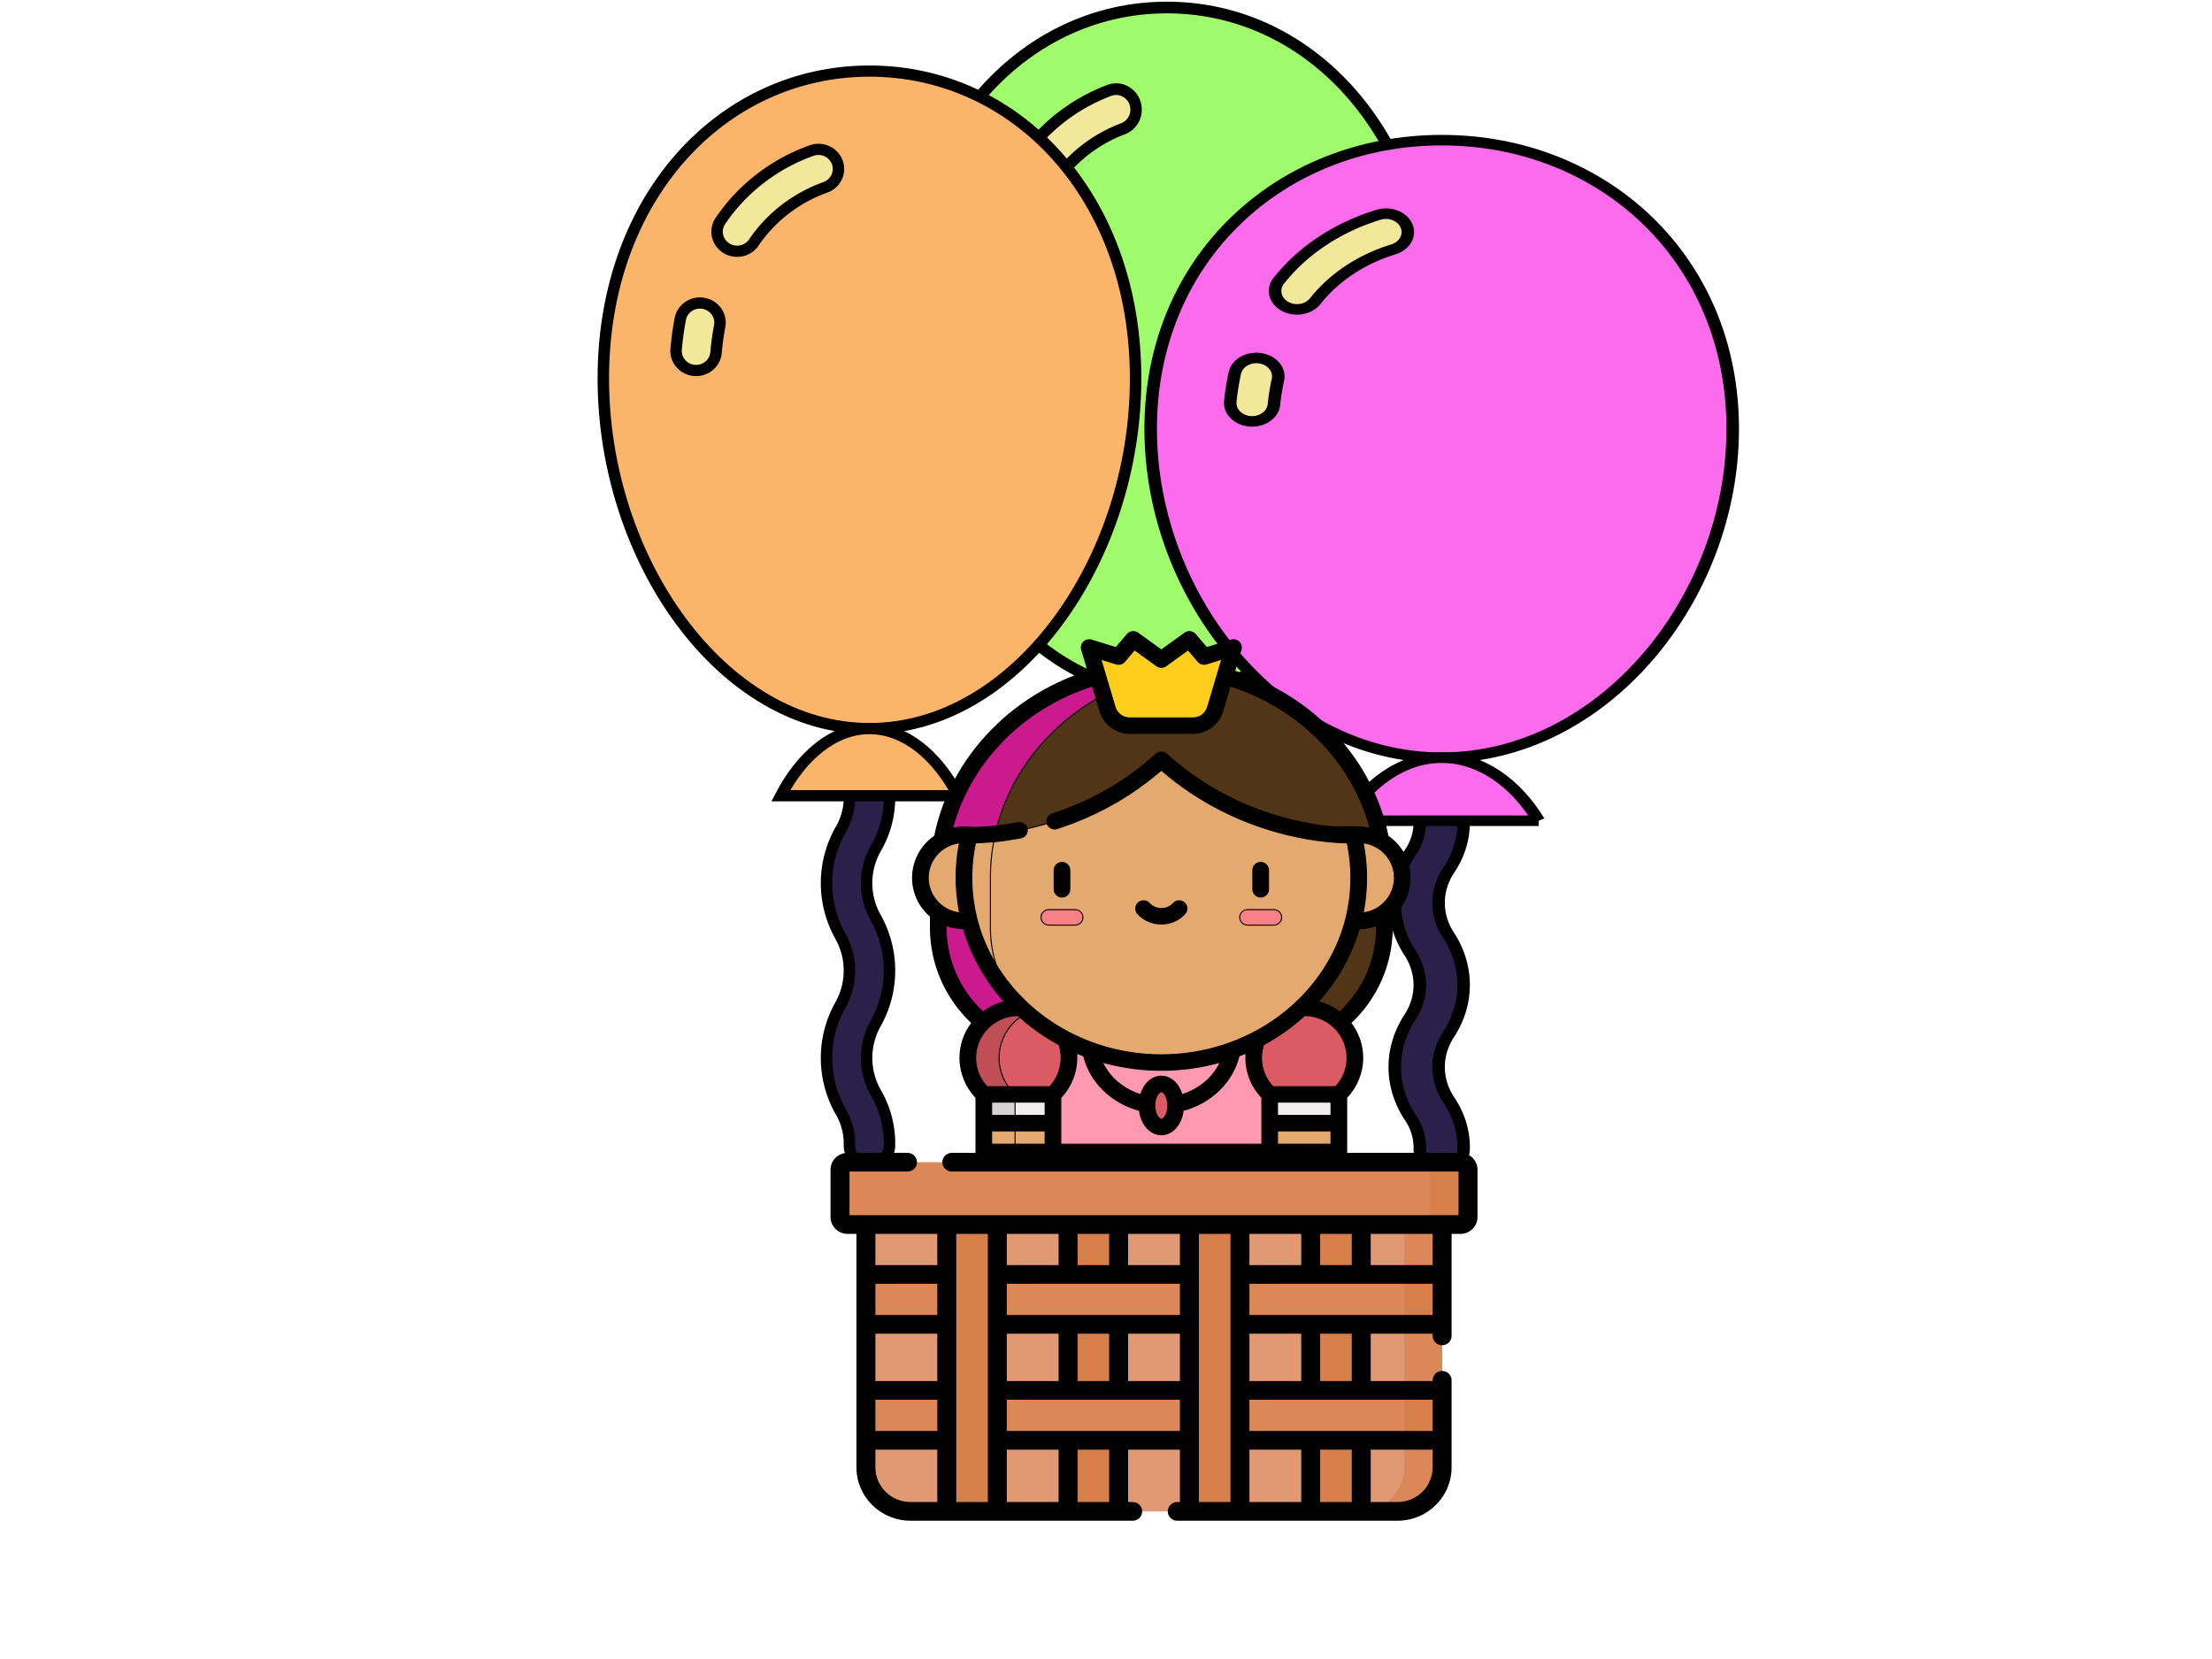 <svg width="800" height="600" xmlns="http://www.w3.org/2000/svg">
 <!-- Created with Method Draw - http://github.com/duopixel/Method-Draw/ -->

 <g>
  <title>background</title>
  <rect fill="none" id="canvas_background" height="602" width="802" y="-1" x="-1"/>
  <g display="none" overflow="visible" y="0" x="0" height="100%" width="100%" id="canvasGrid">
   <rect fill="url(#gridpattern)" stroke-width="0" y="0" x="0" height="100%" width="100%"/>
  </g>
 </g>
 <g>
  <title>Layer 1</title>
  <g stroke="null" id="svg_24">
   <g stroke="null" transform="matrix(4.119,0,0,4.222,-357.34,-315.029) " id="svg_16">
    <g stroke="null" id="svg_17">
     <path stroke="null" id="svg_18" fill="#292149" d="m189.214,172.996a1.75,1.75 0 0 1 -1.75,-1.75a5.76,5.76 0 0 0 -0.808,-3.11a9.876,9.876 0 0 1 0,-9.407a6.38,6.38 0 0 0 0,-6.215a9.872,9.872 0 0 1 0,-9.405a5.751,5.751 0 0 0 0.808,-3.107a1.75,1.75 0 0 1 3.5,0a9.172,9.172 0 0 1 -1.192,4.7a6.376,6.376 0 0 0 0,6.213a9.872,9.872 0 0 1 0,9.405a6.387,6.387 0 0 0 0,6.219a9.17,9.17 0 0 1 1.192,4.7a1.75,1.75 0 0 1 -1.75,1.757z"/>
     <path stroke="null" id="svg_19" fill="#9ffb6b" d="m212.464,102.72c0,16.221 -10.409,31.282 -23.25,31.282s-23.25,-15.061 -23.25,-31.282s10.409,-27.461 23.25,-27.461s23.25,11.239 23.25,27.461z"/>
     <g stroke="null" id="svg_20" fill="#f2e89c">
      <path stroke="null" id="svg_21" fill="#f2e89c" d="m186.408,83.426a1.748,1.748 0 0 0 -2.229,-1.074a16.224,16.224 0 0 0 -7.955,6.245a1.75,1.75 0 1 0 2.881,1.987a12.76,12.76 0 0 1 6.23,-4.929a1.749,1.749 0 0 0 1.073,-2.229z"/>
      <path stroke="null" id="svg_22" fill="#f2e89c" d="m174.727,96.011a1.74,1.74 0 0 0 -2.039,1.4c-0.163,0.88 -0.286,1.788 -0.363,2.7a1.749,1.749 0 0 0 1.594,1.893c0.051,0 0.1,0.007 0.151,0.007a1.751,1.751 0 0 0 1.742,-1.6c0.068,-0.8 0.175,-1.592 0.317,-2.361a1.748,1.748 0 0 0 -1.402,-2.039z"/>
     </g>
     <path stroke="null" id="svg_23" fill="#9ffb6b" d="m196.964,140.002c-1.819,-3.569 -4.612,-6 -7.75,-6s-5.931,2.431 -7.75,6l15.5,0z"/>
    </g>
   </g>
  </g>
  <g stroke="null" id="svg_36">
   <g stroke="null" transform="matrix(4.14,0,0,4.048,-263.513,-272.87) " id="svg_28">
    <g stroke="null" id="svg_29">
     <path stroke="null" id="svg_30" fill="#292149" d="m139.605,171.497a1.75,1.75 0 0 1 -1.75,-1.75a5.76,5.76 0 0 0 -0.808,-3.11a9.876,9.876 0 0 1 0,-9.407a6.38,6.38 0 0 0 0,-6.215a9.872,9.872 0 0 1 0,-9.405a5.751,5.751 0 0 0 0.808,-3.107a1.75,1.75 0 0 1 3.5,0a9.172,9.172 0 0 1 -1.192,4.7a6.376,6.376 0 0 0 0,6.213a9.872,9.872 0 0 1 0,9.405a6.387,6.387 0 0 0 0,6.219a9.17,9.17 0 0 1 1.192,4.7a1.75,1.75 0 0 1 -1.75,1.757z"/>
     <path stroke="null" id="svg_31" fill="#fbb56b" d="m162.855,101.221c0,16.221 -10.409,31.282 -23.25,31.282s-23.25,-15.061 -23.25,-31.282s10.409,-27.461 23.25,-27.461s23.25,11.239 23.25,27.461z"/>
     <g stroke="null" id="svg_32" fill="#f2e89c">
      <path stroke="null" id="svg_33" fill="#f2e89c" d="m136.799,81.927a1.748,1.748 0 0 0 -2.229,-1.074a16.224,16.224 0 0 0 -7.955,6.245a1.75,1.75 0 1 0 2.881,1.987a12.76,12.76 0 0 1 6.23,-4.929a1.749,1.749 0 0 0 1.073,-2.229z"/>
      <path stroke="null" id="svg_34" fill="#f2e89c" d="m125.118,94.512a1.74,1.74 0 0 0 -2.039,1.4c-0.163,0.88 -0.286,1.788 -0.363,2.7a1.749,1.749 0 0 0 1.594,1.893c0.051,0 0.1,0.007 0.151,0.007a1.751,1.751 0 0 0 1.742,-1.6c0.068,-0.8 0.175,-1.592 0.317,-2.361a1.748,1.748 0 0 0 -1.402,-2.039z"/>
     </g>
     <path stroke="null" id="svg_35" fill="#fbb56b" d="m147.355,138.503c-1.819,-3.569 -4.612,-6 -7.75,-6s-5.931,2.431 -7.75,6l15.5,0z"/>
    </g>
   </g>
  </g>
  <g stroke="null" id="svg_48">
   <g stroke="null" transform="matrix(4.527,0,0,3.802,-405.904,-56.327) " id="svg_40">
    <g stroke="null" id="svg_41">
     <path stroke="null" id="svg_42" fill="#292149" d="m204.841,125.884a1.75,1.75 0 0 1 -1.75,-1.75a5.76,5.76 0 0 0 -0.808,-3.11a9.876,9.876 0 0 1 0,-9.407a6.38,6.38 0 0 0 0,-6.215a9.872,9.872 0 0 1 0,-9.405a5.751,5.751 0 0 0 0.808,-3.107a1.75,1.75 0 0 1 3.5,0a9.172,9.172 0 0 1 -1.192,4.7a6.376,6.376 0 0 0 0,6.213a9.872,9.872 0 0 1 0,9.405a6.387,6.387 0 0 0 0,6.219a9.17,9.17 0 0 1 1.192,4.7a1.75,1.75 0 0 1 -1.75,1.757z"/>
     <path stroke="null" id="svg_43" fill="#fb6beb" d="m228.091,55.608c0,16.221 -10.409,31.282 -23.25,31.282s-23.25,-15.061 -23.25,-31.282s10.409,-27.461 23.25,-27.461s23.25,11.239 23.25,27.461z"/>
     <g stroke="null" id="svg_44" fill="#f2e89c">
      <path stroke="null" id="svg_45" fill="#f2e89c" d="m202.035,36.314a1.748,1.748 0 0 0 -2.229,-1.074a16.224,16.224 0 0 0 -7.955,6.245a1.75,1.75 0 1 0 2.881,1.987a12.76,12.76 0 0 1 6.23,-4.929a1.749,1.749 0 0 0 1.073,-2.229z"/>
      <path stroke="null" id="svg_46" fill="#f2e89c" d="m190.354,48.899a1.74,1.74 0 0 0 -2.039,1.4c-0.163,0.88 -0.286,1.788 -0.363,2.7a1.749,1.749 0 0 0 1.594,1.893c0.051,0 0.1,0.007 0.151,0.007a1.751,1.751 0 0 0 1.742,-1.6c0.068,-0.8 0.175,-1.592 0.317,-2.361a1.748,1.748 0 0 0 -1.402,-2.039z"/>
     </g>
     <path stroke="null" id="svg_47" fill="#fb6beb" d="m212.591,92.89c-1.819,-3.569 -4.612,-6 -7.75,-6s-5.931,2.431 -7.75,6l15.5,0z"/>
    </g>
   </g>
  </g>
  <g id="svg_81">
   <g transform="matrix(0.457,0,0,0.451,-594.945,-811.117) " id="svg_65">
    <path id="svg_66" fill="#e19974" d="m2443.117,2780.477l0,194.73c0,19.48 -15.79,35.27 -35.27,35.27l-385.46,0c-19.48,0 -35.27,-15.79 -35.27,-35.27l0,-194.73l456,0z"/>
    <path id="svg_67" fill="#e19974" d="m2443.117,2780.477l0,194.73c0,19.48 -15.79,35.27 -35.27,35.27l-385.46,0c-19.48,0 -35.27,-15.79 -35.27,-35.27l0,-194.73l456,0z"/>
    <path id="svg_68" fill="#dc8758" d="m2413.117,2780.477l0,194.73c0,19.48 -15.79,35.27 -35.27,35.27l30,0c19.48,0 35.27,-15.79 35.27,-35.27l0,-194.73l-30,0z"/>
    <path id="svg_69" fill="#d77f4a" d="m2339.117,2780.477l40,0l0,230l-40,0l0,-230z"/>
    <path id="svg_70" fill="#d77f4a" d="m2147.117,2780.477l40,0l0,230l-40,0l0,-230z"/>
    <path id="svg_71" fill="#dc8758" d="m1987.117,2820.477l456,0l0,40l-456,0l0,-40z"/>
    <path id="svg_72" fill="#d77f4a" d="m2413.117,2820.477l30,0l0,40l-30,0l0,-40z"/>
    <path id="svg_73" fill="#dc8758" d="m1987.117,2913.477l456,0l0,40l-456,0l0,-40z"/>
    <path id="svg_74" fill="#d77f4a" d="m2413.117,2913.477l30,0l0,40l-30,0l0,-40z"/>
    <path id="svg_75" fill="#dc8758" d="m2457.617,2780.477l-485,0c-3.314,0 -6,-2.686 -6,-6l0,-38c0,-3.314 2.686,-6 6,-6l485,0c3.314,0 6,2.686 6,6l0,38c0,3.314 -2.686,6 -6,6z"/>
    <g id="svg_76" fill="#d77f4a">
     <path id="svg_77" d="m2457.617,2730.477l-30,0c3.314,0 6,2.686 6,6l0,38c0,3.314 -2.686,6 -6,6l30,0c3.314,0 6,-2.686 6,-6l0,-38c0,-3.314 -2.686,-6 -6,-6z"/>
     <path id="svg_78" d="m2051.117,2780.477l40,0l0,230l-40,0l0,-230z"/>
     <path id="svg_79" d="m2243.117,2780.477l40,0l0,230l-40,0l0,-230z"/>
    </g>
    <path id="svg_80" d="m2457.617,2722.977l-402.5,0c-4.142,0 -7.5,3.358 -7.5,7.5s3.358,7.5 7.5,7.5l401,0l0,35l-482,0l0,-35l45.923,0c4.142,0 7.5,-3.358 7.5,-7.5s-3.358,-7.5 -7.5,-7.5l-47.423,0c-7.444,0 -13.5,6.056 -13.5,13.5l0,38c0,7.444 6.056,13.5 13.5,13.5l7,0l0,187.23c0,23.583 19.187,42.77 42.77,42.77l175.884,0c4.142,0 7.5,-3.358 7.5,-7.5s-3.358,-7.5 -7.5,-7.5l-3.654,0l0,-42l41,0l0,42l-2.115,0c-4.143,0 -7.5,3.358 -7.5,7.5s3.357,7.5 7.5,7.5l174.345,0c23.583,0 42.77,-19.187 42.77,-42.77l0,-69.858c0,-4.142 -3.357,-7.5 -7.5,-7.5s-7.5,3.358 -7.5,7.5l0,0.628l-49,0l0,-38l49,0l0,1.782c0,4.142 3.357,7.5 7.5,7.5s7.5,-3.358 7.5,-7.5l0,-81.782l7,0c7.444,0 13.5,-6.056 13.5,-13.5l0,-38c0,-7.444 -6.056,-13.5 -13.5,-13.5zm-86,65l0,25l-25,0l0,-25l25,0zm-81,118l0,-38l41,0l0,38l-41,0zm0,55l41,0l0,42l-41,0l0,-42zm0,-173l41,0l0,25l-41,0l0,-25zm-55,40l0,25l-137,0l0,-25l137,0zm-137,-15l0,-25l41,0l0,25l-41,0zm0,148l41,0l0,42l-41,0l0,-42zm0,-93l41,0l0,38l-41,0l0,-38zm56,0l25,0l0,38l-25,0l0,-38zm40,0l41,0l0,38l-41,0l0,-38zm41,-55l-41,0l0,-25l41,0l0,25zm-56,-25l0,25l-25,0l0,-25l25,0zm-136,65l-49,0l0,-25l49,0l0,25zm-49,15l49,0l0,38l-49,0l0,-38zm0,53l49,0l0,25l-49,0l0,-25zm49,-133l0,25l-49,0l0,-25l49,0zm-49,187.23l0,-14.23l49,0l0,42l-21.23,0c-15.312,0 -27.77,-12.458 -27.77,-27.77zm64,27.77l0,-215l25,0l0,215l-25,0zm121,0l-25,0l0,-42l25,0l0,42zm-81,-57l0,-25l137,0l0,25l-137,0zm152,57l0,-215l25,0l0,215l-25,0zm96,0l0,-42l25,0l0,42l-25,0zm61.23,0l-21.23,0l0,-42l49,0l0,14.23c0,15.312 -12.457,27.77 -27.77,27.77zm27.77,-57l-145,0l0,-25l145,0l0,25zm-64,-40l-25,0l0,-38l25,0l0,38zm-81,-53l0,-25l145,0l0,25l-145,0zm145,-40l-49,0l0,-25l49,0l0,25z"/>
   </g>
  </g>
  <g stroke="null" id="svg_125">
   <g stroke="null" transform="matrix(0.377,0,0,0.373,-428.403,-419.366) " id="svg_85">
    <path stroke="null" id="svg_86" fill="#523417" d="m2401.256,1830.941c-40.357,-38.168 -93.919,-59.188 -150.82,-59.188s-110.463,21.02 -150.82,59.188c-40.734,38.524 -63.167,89.851 -63.167,144.525l0,48.267c0,66.125 53.605,119.73 119.73,119.73l188.514,0c66.125,0 119.73,-53.605 119.73,-119.73l0,-48.267c0,-54.674 -22.433,-106.001 -63.167,-144.525z"/>
    <path stroke="null" id="svg_87" fill="#cb198e" d="m2086.449,2023.733l0,-48.267c0,-54.674 22.433,-106.001 63.167,-144.525c34.387,-32.521 78.363,-52.581 125.82,-57.808c-8.24,-0.908 -16.582,-1.379 -25,-1.379c-56.9,0 -110.463,21.02 -150.82,59.188c-40.734,38.524 -63.167,89.851 -63.167,144.525l0,48.267c0,66.125 53.605,119.73 119.73,119.73l50,0c-66.125,-0.001 -119.73,-53.606 -119.73,-119.731z"/>
    <polygon stroke="null" id="svg_88" fill="#ff99b1" points="2354.383,2109.692 2146.489,2109.692 2113.31,2165.115 2146.489,2241.223 2354.383,2241.223 2387.562,2165.115 "/>
    <circle stroke="null" id="svg_89" fill="#e3a96f" r="41.759" cy="1975.463" cx="2439.816"/>
    <polygon stroke="null" id="svg_90" fill="#efedee" points="2113.31,2165.115 2080.131,2185.454 2080.131,2213.339 2113.31,2227.281 2146.489,2213.339 2146.489,2185.454 "/>
    <polygon stroke="null" id="svg_91" fill="#d4d2d3" points="2110.131,2213.339 2110.131,2185.454 2128.31,2174.31 2113.31,2165.115 2080.131,2185.454 2080.131,2213.339 2113.31,2227.281 2128.31,2220.978 "/>
    <polygon stroke="null" id="svg_92" fill="#efedee" points="2387.562,2165.115 2420.741,2185.454 2420.741,2213.339 2387.562,2227.281 2354.383,2213.339 2354.383,2185.454 "/>
    <path stroke="null" id="svg_93" fill="#dc5a64" d="m2080.131,2185.454l66.359,0c9.456,-8.859 15.373,-21.45 15.373,-35.43c0,-26.814 -21.737,-48.552 -48.552,-48.552c-26.814,0 -48.552,21.737 -48.552,48.552c-0.001,13.98 5.916,26.571 15.372,35.43z"/>
    <path stroke="null" id="svg_94" fill="#bf4e57" d="m2094.758,2150.024c0,-21.578 14.081,-39.858 33.552,-46.179c-4.725,-1.534 -9.764,-2.373 -15,-2.373c-26.814,0 -48.552,21.737 -48.552,48.552c0,13.98 5.917,26.571 15.373,35.43l30,0c-9.456,-8.859 -15.373,-21.45 -15.373,-35.43z"/>
    <path stroke="null" id="svg_95" fill="#dc5a64" d="m2420.741,2185.454l-66.359,0c-9.456,-8.859 -15.373,-21.45 -15.373,-35.43c0,-26.814 21.737,-48.552 48.552,-48.552c26.814,0 48.552,21.737 48.552,48.552c0.001,13.98 -5.916,26.571 -15.372,35.43z"/>
    <path stroke="null" id="svg_96" fill="#e3a96f" d="m2250.436,1861.01c-84.627,77.738 -184.252,73.02 -184.279,73.019c-3.332,13.301 -5.104,27.173 -5.104,41.438c0,98.919 84.79,179.109 189.383,179.109s189.383,-80.19 189.383,-179.109c0,-14.265 -1.773,-28.136 -5.104,-41.438c-0.026,0.001 -99.652,4.719 -184.279,-73.019z"/>
    <path stroke="null" id="svg_97" fill="#e3a96f" d="m2112.006,2097.679c-16.009,-20.359 -25.557,-46.037 -25.557,-73.945l0,-48.267c0,-14.509 1.595,-28.777 4.678,-42.638c-15.52,1.644 -24.961,1.201 -24.969,1.2c-0.006,0.025 -0.011,0.051 -0.018,0.076c-1.478,-0.255 -3.152,-0.397 -5.087,-0.397c-23.063,0 -41.759,18.696 -41.759,41.759c0,23.063 18.696,41.759 41.759,41.759c1.936,0 3.611,-0.143 5.09,-0.398c7.698,30.78 23.785,58.492 45.863,80.851z"/>
    <g stroke="null" id="svg_98">
     <path stroke="null" id="svg_99" fill="#f98084" d="m2167.747,2021.304l-25.24,0c-4.142,0 -7.5,-3.358 -7.5,-7.5s3.358,-7.5 7.5,-7.5l25.24,0c4.142,0 7.5,3.358 7.5,7.5s-3.358,7.5 -7.5,7.5z"/>
     <path stroke="null" id="svg_100" fill="#f98084" d="m2358.365,2021.304l-25.24,0c-4.142,0 -7.5,-3.358 -7.5,-7.5s3.358,-7.5 7.5,-7.5l25.24,0c4.142,0 7.5,3.358 7.5,7.5s-3.358,7.5 -7.5,7.5z"/>
    </g>
    <rect stroke="null" id="svg_101" fill="#e3a96f" height="27.885" width="66.36" y="2213.343" x="2080.126"/>
    <rect stroke="null" id="svg_102" fill="#e3a96f" height="27.884" width="30" y="2213.343" x="2080.126"/>
    <rect stroke="null" id="svg_103" fill="#e3a96f" height="27.885" width="66.36" y="2213.343" x="2354.386"/>
    <ellipse stroke="null" id="svg_104" fill="#dc5a64" ry="20.882" rx="13.778" cy="2196.203" cx="2250.436"/>
    <path stroke="null" id="svg_105" fill="#ffce1c" d="m2291.443,1760.927l-14.107,-16.704l-26.9,19.657l-26.9,-19.657l-14.106,16.704l-28.212,-8.831l17.681,60.062c2.743,9.319 11.297,15.718 21.012,15.718l61.053,0c9.715,0 18.268,-6.399 21.012,-15.718l17.681,-60.062l-28.214,8.831z"/>
    <path stroke="null" id="svg_106" fill="#000000" d="m2155.127,1994.065c4.142,0 7.5,-3.358 7.5,-7.5l0,-18.532c0,-4.142 -3.358,-7.5 -7.5,-7.5c-4.143,0 -7.5,3.358 -7.5,7.5l0,18.532c0,4.142 3.357,7.5 7.5,7.5z"/>
    <path stroke="null" id="svg_107" fill="#000000" d="m2345.745,1994.065c4.142,0 7.5,-3.358 7.5,-7.5l0,-18.532c0,-4.142 -3.358,-7.5 -7.5,-7.5s-7.5,3.358 -7.5,7.5l0,18.532c0,4.142 3.358,7.5 7.5,7.5z"/>
    <path stroke="null" id="svg_108" fill="#000000" d="m2250.436,2020.257c8.808,0 17.08,-3.684 22.694,-10.106c2.726,-3.119 2.408,-7.857 -0.711,-10.583s-7.857,-2.407 -10.583,0.711c-2.765,3.164 -6.921,4.978 -11.4,4.978c-4.479,0 -8.635,-1.814 -11.401,-4.979c-2.726,-3.119 -7.464,-3.437 -10.583,-0.71s-3.437,7.464 -0.71,10.583c5.615,6.423 13.886,10.106 22.694,10.106z"/>
    <path stroke="null" id="svg_109" fill="#000000" d="m2028.948,2012.78l0,10.954c0,35.135 14.406,68.389 39.764,92.39c-7.179,9.421 -11.454,21.169 -11.454,33.901c0,14.309 5.571,28.164 15.373,38.527l0,52.671c0,4.142 3.358,7.5 7.5,7.5l340.611,0c4.142,0 7.5,-3.358 7.5,-7.5l0,-52.671c9.802,-10.364 15.373,-24.218 15.373,-38.527c0,-12.732 -4.274,-24.48 -11.453,-33.901c25.357,-24 39.763,-57.259 39.763,-92.39l0,-10.954c10.492,-9.041 17.155,-22.409 17.155,-37.313c0,-16.74 -8.4,-31.547 -21.199,-40.452c-8.403,-41.577 -29.606,-79.388 -61.469,-109.522c-24.208,-22.895 -53.71,-40.218 -85.703,-50.409l6.143,-20.869c0.782,-2.655 0.037,-5.526 -1.937,-7.466c-1.974,-1.941 -4.857,-2.636 -7.498,-1.809l-23.457,7.342l-10.893,-12.898c-2.541,-3.008 -6.976,-3.54 -10.155,-1.216l-22.476,16.423l-22.475,-16.423c-3.18,-2.324 -7.614,-1.792 -10.155,1.216l-10.891,12.897l-23.457,-7.342c-2.643,-0.827 -5.524,-0.131 -7.498,1.809s-2.719,4.811 -1.937,7.466l6.143,20.869c-31.993,10.191 -61.495,27.515 -85.702,50.409c-31.864,30.135 -53.067,67.946 -61.47,109.522c-12.799,8.905 -21.199,23.712 -21.199,40.452c-0.001,14.905 6.661,28.273 17.153,37.314zm15,10.953l0,-2.056c1.566,0.581 4.837,1.501 4.865,1.508c3.839,0.943 7.756,1.489 11.711,1.529c7.634,26.418 21.252,50.511 39.385,70.889c-7.591,1.869 -14.575,5.287 -20.602,9.901c-22.546,-21.193 -35.359,-50.648 -35.359,-81.771zm154.534,131.724c16.954,4.363 34.444,6.619 51.954,6.619c18.971,0 37.955,-2.597 56.213,-7.762c0.129,-0.037 0.26,-0.069 0.389,-0.106c-6.76,14.684 -20.169,26.275 -36.784,31.482c-3.071,-10.564 -10.684,-17.874 -19.818,-17.874c-9.134,0 -16.746,7.309 -19.818,17.874c-16.615,-5.208 -30.024,-16.799 -36.784,-31.482c0.129,0.037 3.224,0.883 4.648,1.249zm51.954,27.359c2.213,0 6.278,5.081 6.278,13.381c0,8.301 -4.065,13.382 -6.278,13.382c-2.213,0 -6.278,-5.081 -6.278,-13.382c0,-8.3 4.065,-13.381 6.278,-13.381zm-137.549,-73.841c11.852,10.971 25.095,20.475 39.435,28.301c0.523,1.594 0.954,3.217 1.276,4.864c2.186,11.182 -0.553,23.167 -7.312,32.331c-0.9,1.22 -1.885,2.375 -2.918,3.484l-60.133,0c-7.101,-7.611 -10.978,-17.424 -10.978,-27.93c0.001,-22.496 18.187,-40.823 40.63,-41.05zm-25.256,83.979l51.358,0l0,12.885l-51.358,0l0,-12.885zm-0.001,27.885l51.359,0l0,12.884l-51.359,0l0,-12.884zm66.359,-32.273c0.362,-0.383 0.706,-0.78 1.057,-1.172c6.449,-7.212 10.981,-16.157 13.032,-25.653c1.14,-5.278 1.532,-10.844 1.101,-16.271c2.233,0.959 4.492,1.862 6.762,2.74c6.144,25.274 26.854,45.654 53.509,52.76c1.656,13.564 10.277,23.609 20.986,23.609c10.709,0 19.33,-10.045 20.986,-23.609c26.656,-7.106 47.366,-27.483 53.51,-52.759c2.27,-0.878 4.528,-1.782 6.762,-2.741c-0.033,0.414 -0.051,0.83 -0.075,1.245c-0.693,11.903 2.492,24.05 9.079,34.002c1.839,2.778 3.893,5.429 6.185,7.85l0,45.156l-192.894,0l0,-45.157zm259.252,4.388l0,12.885l-51.358,0l0,-12.885l51.358,0zm-51.358,40.769l0,-12.884l51.359,0l0,12.884l-51.359,0zm55.753,-55.769l-60.132,0c-4.681,-5.025 -8.096,-11.212 -9.76,-17.881c-1.867,-7.482 -1.6,-15.47 0.806,-22.798c14.341,-7.827 27.583,-17.331 39.435,-28.301c22.442,0.228 40.628,18.555 40.628,41.05c0.001,10.506 -3.876,20.319 -10.977,27.93zm39.287,-156.276l0,2.056c0,31.12 -12.813,60.579 -35.36,81.772c-6.027,-4.615 -13.011,-8.032 -20.602,-9.902c18.133,-20.378 31.751,-44.471 39.385,-70.889c1.751,-0.018 3.494,-0.131 5.234,-0.332c3.866,-0.44 7.695,-1.352 11.343,-2.705zm2.881,-18.402c-4.632,3.339 -10.085,5.472 -15.752,6.166c0.32,-1.642 0.607,-3.291 0.88,-4.941c1.588,-9.592 2.387,-19.311 2.387,-29.034c0,-9.431 -0.762,-18.859 -2.251,-28.171c-0.304,-1.904 -0.643,-3.892 -1.018,-5.816c0.806,0.1 1.606,0.224 2.403,0.382c3.656,0.724 7.187,2.048 10.417,3.906c10.274,5.922 17.208,17.014 17.208,29.699c0,11.437 -5.635,21.583 -14.274,27.809zm-252.615,-235.191c2.882,0.902 6.023,-0.012 7.971,-2.318l9.596,-11.363l21.256,15.532c2.636,1.926 6.214,1.926 8.85,0l21.256,-15.532l9.596,11.363c1.948,2.307 5.089,3.221 7.971,2.318l14.812,-4.636l-13.715,46.592c-1.792,6.086 -7.473,10.336 -13.817,10.336c0,0 -61.025,0 -61.053,0c-6.284,0 -12.044,-4.314 -13.817,-10.336l-13.715,-46.592l14.809,4.636zm-157.047,159.345c9.046,-34.374 27.754,-65.625 54.627,-91.04c22.495,-21.275 49.898,-37.403 79.629,-46.925l7.303,24.811c3.594,12.195 15.502,21.1 28.207,21.1c0,0 61.023,0 61.053,0c12.718,0 24.611,-8.882 28.207,-21.101l7.303,-24.811c29.731,9.521 57.135,25.649 79.63,46.925c26.873,25.415 45.581,56.666 54.627,91.04c-0.103,-0.023 -0.208,-0.039 -0.311,-0.062c-13.487,-3.004 -27.424,-0.366 -41.049,-1.89c-10.362,-1.159 -20.611,-3.154 -30.764,-5.498c-24.953,-5.763 -49.106,-15.004 -71.515,-27.405c-18.476,-10.212 -35.959,-22.744 -51.582,-37.088c-2.869,-2.635 -7.278,-2.635 -10.147,0c-10.748,9.873 -22.179,18.788 -34.247,26.715c-20.112,13.213 -41.99,23.684 -65.406,31.282c-3.86,1.253 -6.073,5.589 -4.818,9.449c1.252,3.852 5.602,6.066 9.448,4.819c4.355,-1.413 14.895,-5.294 15.887,-5.68c29.738,-11.567 56.904,-27.752 81.05,-48.289c1.055,-0.897 2.117,-1.784 3.16,-2.698c73.133,64.049 155.155,70.119 178.314,70.484c0.249,1.171 0.488,2.344 0.711,3.521c3.726,19.674 3.77,39.958 0.186,59.656c-0.568,3.124 -1.261,6.431 -2.013,9.499c-14.069,57.254 -58.6,103.608 -116.538,123.005c-19.512,6.532 -40.089,9.827 -60.661,9.827c-20.546,0 -41.168,-3.31 -60.661,-9.827c-57.936,-19.397 -102.467,-65.752 -116.536,-123.006c-5.385,-21.914 -6.109,-44.952 -2.185,-67.17c0.326,-1.843 0.683,-3.68 1.072,-5.511c4.388,-0.074 19.252,-1.221 19.322,-1.228c8.18,-0.852 16.223,-2.135 24.302,-3.638c3.452,-0.671 6.035,-3.762 6.07,-7.281c0.047,-4.639 -4.313,-8.342 -8.933,-7.444c-13.565,2.633 -27.346,4.389 -41.175,4.592c-3.562,0.052 -7.098,-0.356 -10.656,-0.356c-3.554,0 -7.13,0.389 -10.6,1.161c-0.103,0.024 -0.208,0.039 -0.311,0.062zm-6.14,18.337c3.938,-2.27 8.311,-3.728 12.82,-4.288c-2.178,11.177 -3.27,22.6 -3.27,33.987c0,11.252 1.308,22.272 3.154,33.35c0.04,0.208 0.073,0.417 0.114,0.625c-5.68,-0.702 -11.124,-2.826 -15.769,-6.177c-8.629,-6.227 -14.257,-16.367 -14.257,-27.798c0,-12.685 6.935,-23.777 17.208,-29.699z"/>
    <g stroke="null" id="svg_110"/>
    <g stroke="null" id="svg_111"/>
    <g stroke="null" id="svg_112"/>
    <g stroke="null" id="svg_113"/>
    <g stroke="null" id="svg_114"/>
    <g stroke="null" id="svg_115"/>
    <g stroke="null" id="svg_116"/>
    <g stroke="null" id="svg_117"/>
    <g stroke="null" id="svg_118"/>
    <g stroke="null" id="svg_119"/>
    <g stroke="null" id="svg_120"/>
    <g stroke="null" id="svg_121"/>
    <g stroke="null" id="svg_122"/>
    <g stroke="null" id="svg_123"/>
    <g stroke="null" id="svg_124"/>
   </g>
  </g>
 </g>
</svg>